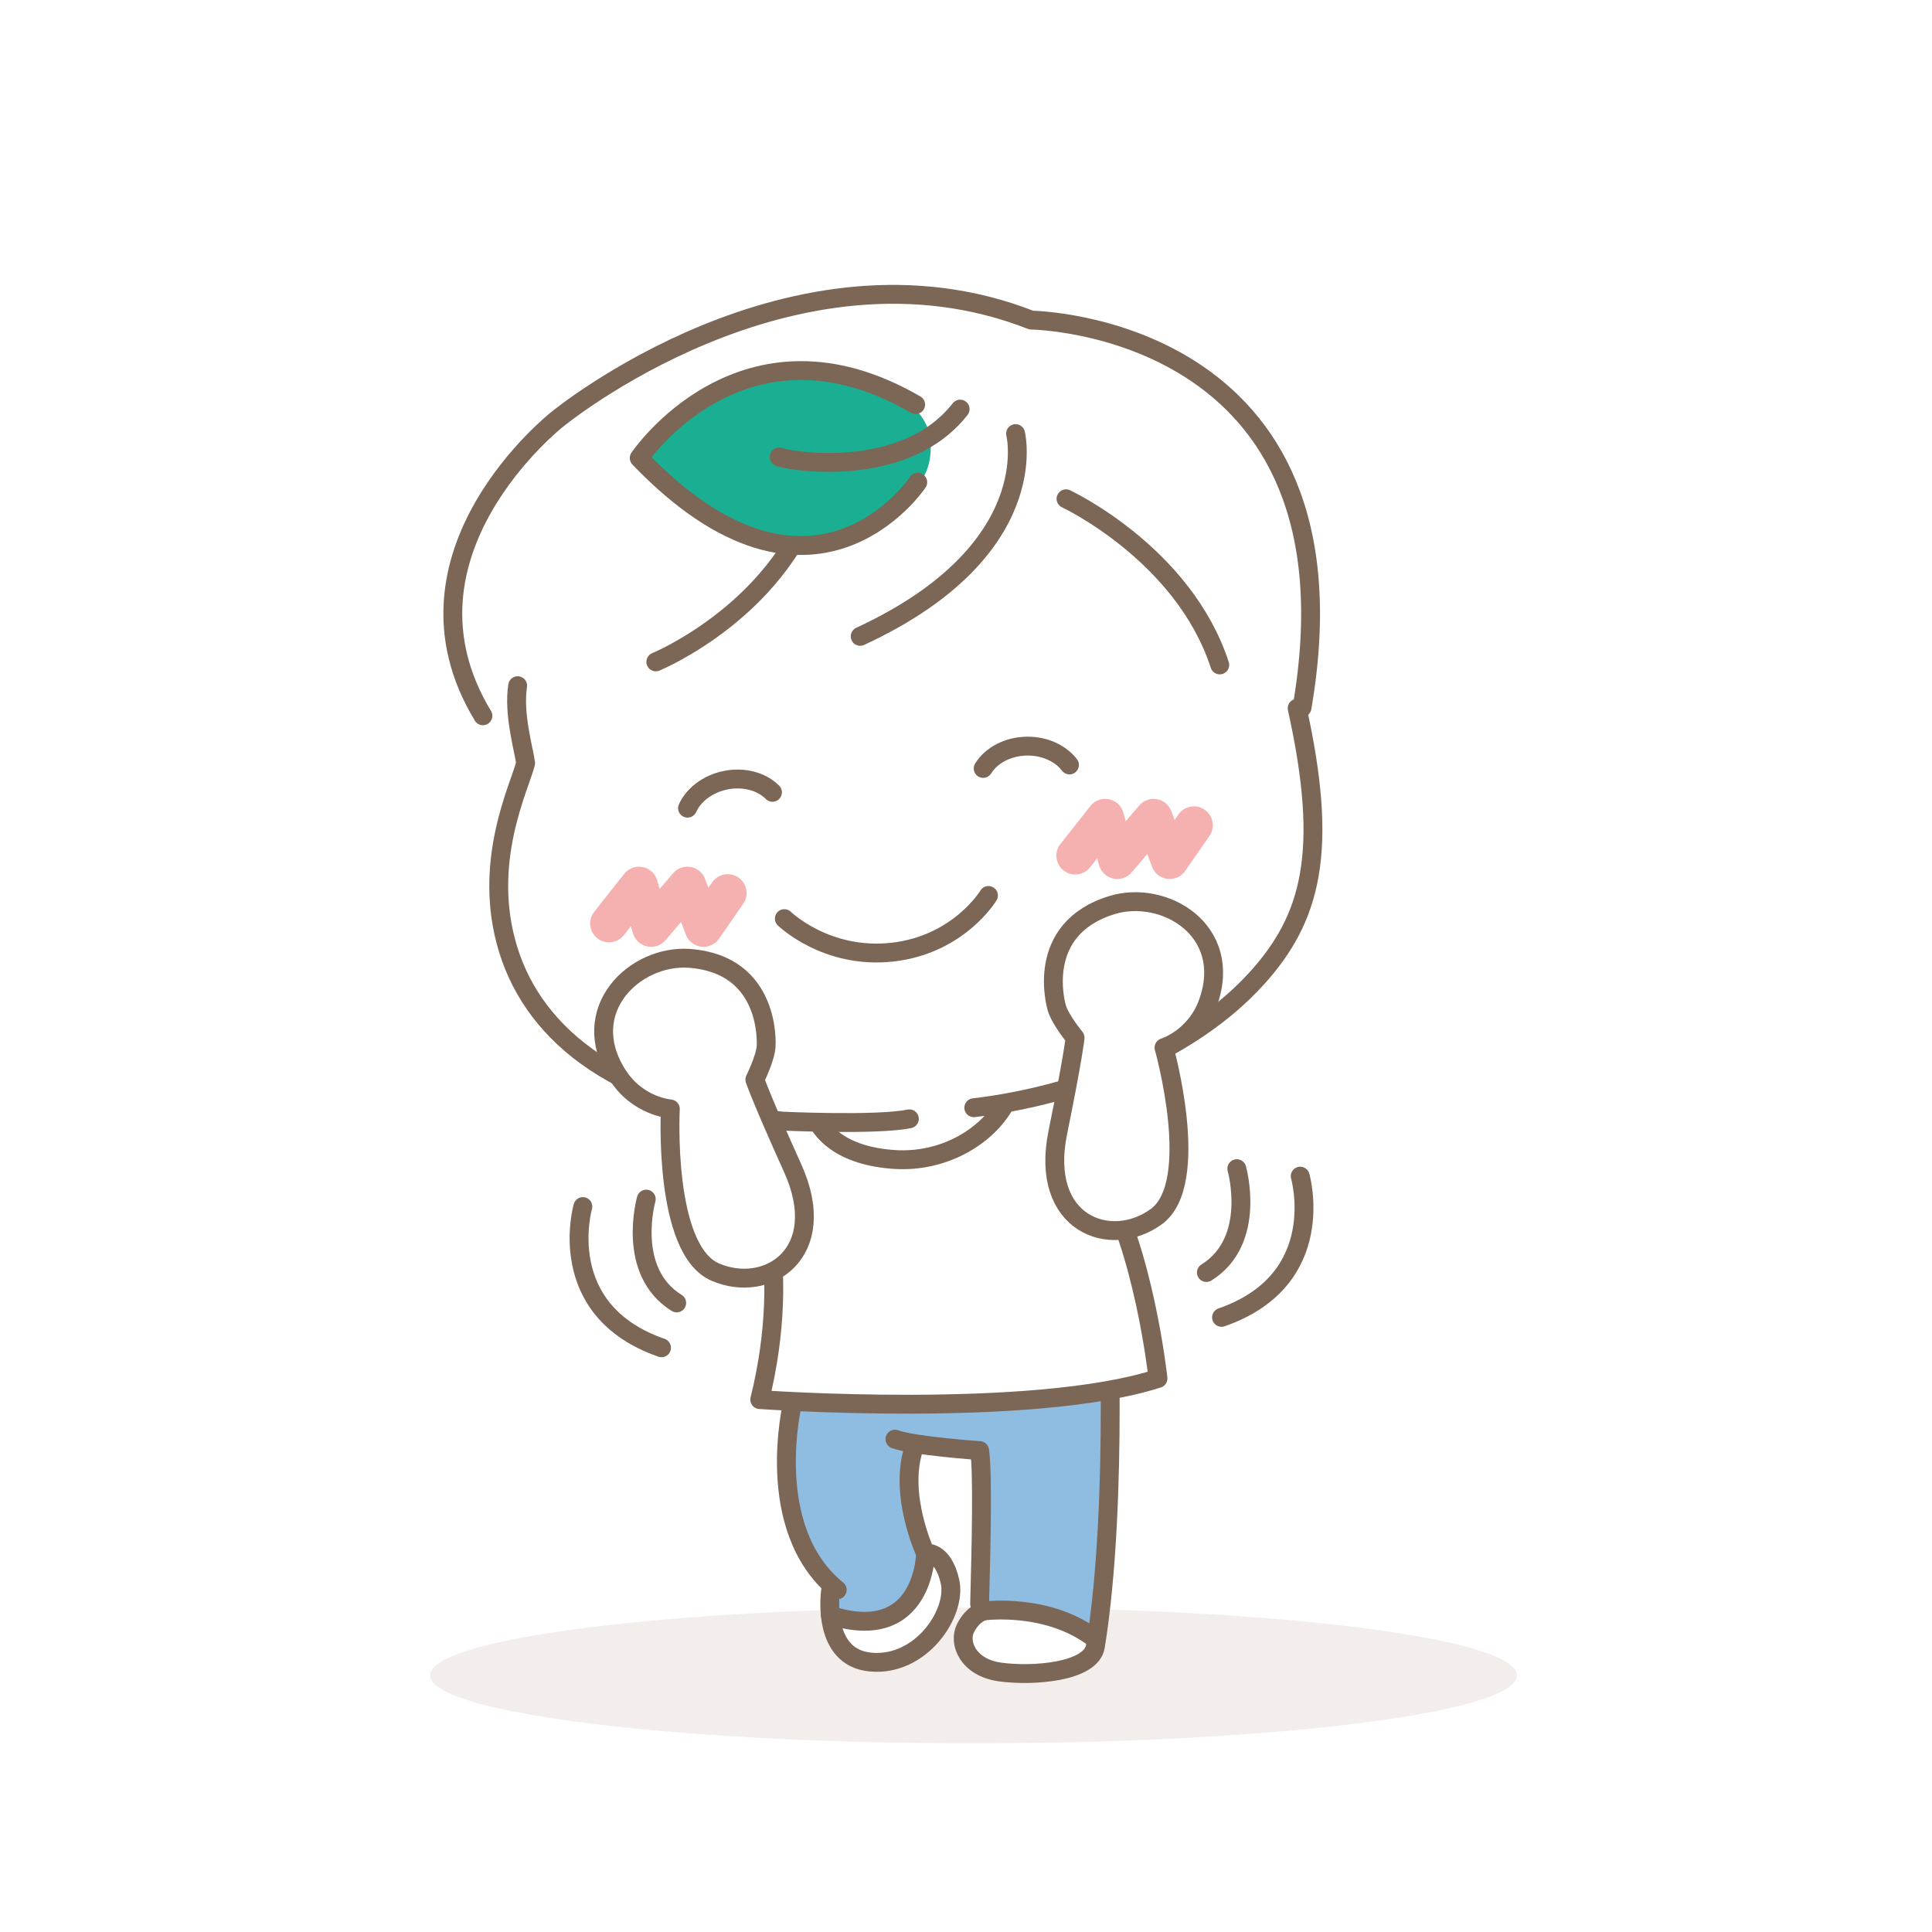 <svg width="256" height="256" viewBox="0 0 256 256" fill="none" xmlns="http://www.w3.org/2000/svg">
<g clip-path="url(#clip0_522_14408)">
<path opacity="0.4" d="M129 231C168.765 231 201 226.971 201 222C201 217.029 168.765 213 129 213C89.236 213 57 217.029 57 222C57 226.971 89.236 231 129 231Z" fill="#E1D6CF"/>
<path d="M121.417 204.072C121.417 204.072 125.292 206.094 125.629 208.677C125.965 211.261 125.662 215.102 120.484 219.156C115.307 223.2 108.961 218.606 109.96 211.058" fill="white"/>
<path d="M145.834 216.079C145.34 215.933 146.261 220.785 136.197 221.976C132.12 223.346 125.684 220.224 127.436 215.495C129.188 210.766 139.443 207.498 139.443 207.498L145.834 216.079Z" fill="white"/>
<path d="M105.187 185.057C105.187 185.057 102.817 195.491 106.377 204.061C108.646 208.251 111.039 211.272 109.949 213.339C112.128 214.585 116.767 216.809 120.406 211.519C124.056 206.229 123.045 205.499 122.821 205.948C122.596 206.397 120.395 200.501 120.484 195.84C120.574 191.178 121.866 191.392 122.63 191.493C123.405 191.594 129.032 192.156 129.032 192.156C129.032 192.156 130.099 191.931 130.054 197.839C130.009 203.747 129.807 212.53 129.807 212.53C129.807 212.53 134.501 212.249 139.05 214.192C143.599 216.135 145.767 217.528 145.767 217.528C145.767 217.528 149.44 183.732 146.991 177.948C144.543 172.163 105.187 185.057 105.187 185.057Z" fill="#8FBDE2"/>
<path d="M145.173 217.203C138.894 212.283 130.312 213.463 130.312 213.463" stroke="#7C6656" stroke-width="2.5" stroke-linecap="round" stroke-linejoin="round"/>
<path d="M146.7 169.232C146.7 169.232 148.306 198.513 145.15 218.146C144.599 221.583 136.782 222.145 132.514 221.549C128.235 220.954 126.954 217.663 127.943 215.72C128.931 213.777 130.335 213.463 130.335 213.463" stroke="#7C6656" stroke-width="2.5" stroke-linecap="round" stroke-linejoin="round"/>
<path d="M129.806 212.531C130.02 204.567 130.233 195.054 129.806 192.213C129.806 192.213 121.057 191.606 118.586 190.696" stroke="#7C6656" stroke-width="2.5" stroke-linecap="round" stroke-linejoin="round"/>
<path d="M99.92 154.788C99.92 154.788 105.255 166.963 100.672 185.451C100.672 185.451 136.737 188.023 153.439 182.654C153.439 182.654 150.103 166.424 148.014 155.597L149.306 144.972L143.027 145.039C143.027 145.039 107.614 146.039 104.581 145.039C101.549 144.039 99.92 154.788 99.92 154.788Z" fill="white"/>
<path d="M99.92 154.788C99.92 154.788 105.255 166.963 100.672 185.451C100.672 185.451 136.737 188.023 153.439 182.654C153.439 182.654 151.574 165.267 145.768 155.833" stroke="#7C6656" stroke-width="2.5" stroke-linecap="round" stroke-linejoin="round"/>
<path d="M107.928 147.802C108.691 149.79 111.297 153.193 118.609 153.642C124.921 154.024 130.391 150.767 132.884 146.746" stroke="#7C6656" stroke-width="2.5" stroke-linecap="round" stroke-linejoin="round"/>
<path d="M163.884 154.856C163.884 154.856 166.613 164.415 159.852 168.615" stroke="#7C6656" stroke-width="2.5" stroke-linecap="round" stroke-linejoin="round"/>
<path d="M133.671 146.814C133.671 146.814 154.438 144.321 168.13 128.159C174.801 119.488 176.632 107.515 172.173 94.733C173.824 86.062 178.912 69.08 163.12 52.805C149.946 40.372 137.007 42.382 137.007 42.382C137.007 42.382 118.98 34.767 98.437 42.506C77.895 50.245 65.135 60.319 60.89 76.156C58.587 86.916 63.26 96.856 69.168 96.654C69.583 98.9 70.01 101.079 70.01 101.079C70.01 101.079 63.552 112.49 67.112 124.98C70.673 137.47 78.142 141.872 93.203 146.668C108.265 151.464 133.671 146.814 133.671 146.814Z" fill="white"/>
<path d="M68.593 90.858C68.009 94.564 69.391 99.259 69.649 101.112C68.897 104.223 63.752 114.276 67.347 125.856C70.941 137.435 82.33 146.443 103.703 148.555C103.703 148.555 116.171 149.139 120.495 148.251" stroke="#7C6656" stroke-width="2.5" stroke-linecap="round" stroke-linejoin="round"/>
<path d="M129.031 146.781C142.981 145.118 157.739 139.323 166.511 129.652C173.789 121.633 176.081 112.782 171.88 93.846" stroke="#7C6656" stroke-width="2.5" stroke-linecap="round" stroke-linejoin="round"/>
<path d="M103.93 121.722C103.93 121.722 109.501 127.159 118.284 126.159C127.067 125.159 130.976 118.656 130.976 118.656" stroke="#7C6656" stroke-width="2.5" stroke-linecap="round" stroke-linejoin="round"/>
<path d="M172.521 93.778C181.27 42.91 136.647 42.416 136.647 42.416C104.985 29.971 73.873 55.534 73.873 55.534C73.873 55.534 51.005 73.426 63.989 94.845" stroke="#7C6656" stroke-width="2.5" stroke-linecap="round" stroke-linejoin="round"/>
<path d="M134.568 57.454C134.568 57.454 138.499 72.965 113.98 84.32" stroke="#7C6656" stroke-width="2.5" stroke-linecap="round" stroke-linejoin="round"/>
<path d="M141.252 66.092C141.252 66.092 156.819 73.359 161.626 88.106" stroke="#7C6656" stroke-width="2.5" stroke-linecap="round" stroke-linejoin="round"/>
<path d="M86.902 87.701C86.902 87.701 104.154 80.602 108.568 63.867" stroke="#7C6656" stroke-width="2.5" stroke-linecap="round" stroke-linejoin="round"/>
<path d="M115.329 50.783C115.329 50.783 123.157 52.929 123.326 58.792C123.449 63.296 121.45 65.486 114.453 70.158C107.456 74.831 93 69.372 85.037 61.038C89.889 55.231 98.448 44.213 115.329 50.783Z" fill="#1AAF92"/>
<path d="M121.606 63.901C121.606 63.901 107.792 84.758 84.699 60.689C84.699 60.689 98.413 40.303 121.326 53.613" stroke="#7C6656" stroke-width="2.5" stroke-linecap="round" stroke-linejoin="round"/>
<path d="M103.244 60.543C103.255 60.79 119.474 64.104 127.224 54.209" stroke="#7C6656" stroke-width="2.5" stroke-linecap="round" stroke-linejoin="round"/>
<path d="M141.711 101.359C140.543 99.832 138.432 98.821 136.028 98.866C133.501 98.911 131.333 100.112 130.277 101.82" stroke="#7C6656" stroke-width="2.5" stroke-linecap="round" stroke-linejoin="round"/>
<path d="M91.102 107.087C91.899 105.335 93.741 103.886 96.088 103.392C98.559 102.876 100.952 103.561 102.356 104.987" stroke="#7C6656" stroke-width="2.5" stroke-linecap="round" stroke-linejoin="round"/>
<path d="M140.039 133.582C139.949 133.29 136.973 123.103 147.351 119.924C154.258 117.813 163.479 123.271 160.087 132.818C158.403 137.558 154.236 138.816 154.236 138.816C154.236 138.816 159.312 156.775 153.213 161.212C147.115 165.648 137.703 162.167 140.162 150.081C142.218 139.962 142.454 137.502 142.454 137.502C142.454 137.502 140.499 135.121 140.039 133.582Z" fill="white"/>
<path d="M140.039 133.582C139.949 133.29 136.973 123.103 147.351 119.924C154.258 117.813 163.479 123.271 160.087 132.818C158.403 137.558 154.236 138.816 154.236 138.816C154.236 138.816 159.312 156.775 153.213 161.212C147.115 165.648 137.703 162.167 140.162 150.081C142.218 139.962 142.454 137.502 142.454 137.502C142.454 137.502 140.499 135.121 140.039 133.582Z" stroke="#7C6656" stroke-width="2.5" stroke-linecap="round" stroke-linejoin="round"/>
<path d="M101.514 138.693C101.537 138.39 102.188 127.787 91.361 126.99C84.161 126.451 76.378 133.819 81.791 142.377C84.476 146.634 88.823 146.937 88.823 146.937C88.823 146.937 87.845 165.571 94.775 168.558C101.705 171.546 110.107 166.053 105.041 154.811C100.795 145.398 100.02 143.051 100.02 143.051C100.02 143.051 101.391 140.299 101.514 138.693Z" fill="white"/>
<path d="M101.514 138.693C101.537 138.39 102.188 127.787 91.361 126.99C84.161 126.451 76.378 133.819 81.791 142.377C84.476 146.634 88.823 146.937 88.823 146.937C88.823 146.937 87.845 165.571 94.775 168.558C101.705 171.546 110.107 166.053 105.041 154.811C100.795 145.398 100.02 143.051 100.02 143.051C100.02 143.051 101.391 140.299 101.514 138.693Z" stroke="#7C6656" stroke-width="2.5" stroke-linecap="round" stroke-linejoin="round"/>
<path d="M172.284 155.845C172.284 155.845 176.26 169.559 161.861 174.557" stroke="#7C6656" stroke-width="2.5" stroke-linecap="round" stroke-linejoin="round"/>
<path d="M85.632 158.888C85.632 158.888 82.903 168.446 89.665 172.646" stroke="#7C6656" stroke-width="2.5" stroke-linecap="round" stroke-linejoin="round"/>
<path d="M77.232 159.876C77.232 159.876 73.256 173.59 87.655 178.588" stroke="#7C6656" stroke-width="2.5" stroke-linecap="round" stroke-linejoin="round"/>
<path d="M105.041 185.787C105.041 185.787 100.919 202.545 110.938 210.665" stroke="#7C6656" stroke-width="2.5" stroke-linecap="round" stroke-linejoin="round"/>
<path d="M110.072 210.644C110.072 210.644 108.668 219.618 115.362 220.235C122.067 220.853 126.818 213.699 125.875 209.543C124.931 205.387 122.629 205.803 122.629 205.803C122.629 205.803 119.091 198.244 121.034 192.066" stroke="#7C6656" stroke-width="2.5" stroke-linecap="round" stroke-linejoin="round"/>
<path d="M122.641 205.813C122.641 205.813 122.495 217.977 110.039 214.046" stroke="#7C6656" stroke-width="2.5" stroke-linecap="round" stroke-linejoin="round"/>
<g filter="url(#filter0_f_522_14408)">
<path d="M158.199 109.347L154.994 113.972L152.857 108.356L148.048 113.972L146.445 108.356L142.475 113.378" stroke="#F5B0B0" stroke-width="5" stroke-linecap="round" stroke-linejoin="round"/>
</g>
<g filter="url(#filter1_f_522_14408)">
<path d="M96.425 118.333L93.22 122.958L91.083 117.342L86.275 122.958L84.672 117.342L80.701 122.363" stroke="#F5B0B0" stroke-width="5" stroke-linecap="round" stroke-linejoin="round"/>
</g>
</g>
<defs>
<filter id="filter0_f_522_14408" x="137.975" y="103.856" width="24.725" height="14.616" filterUnits="userSpaceOnUse" color-interpolation-filters="sRGB">
<feFlood flood-opacity="0" result="BackgroundImageFix"/>
<feBlend mode="normal" in="SourceGraphic" in2="BackgroundImageFix" result="shape"/>
<feGaussianBlur stdDeviation="1" result="effect1_foregroundBlur_522_14408"/>
</filter>
<filter id="filter1_f_522_14408" x="76.201" y="112.842" width="24.725" height="14.616" filterUnits="userSpaceOnUse" color-interpolation-filters="sRGB">
<feFlood flood-opacity="0" result="BackgroundImageFix"/>
<feBlend mode="normal" in="SourceGraphic" in2="BackgroundImageFix" result="shape"/>
<feGaussianBlur stdDeviation="1" result="effect1_foregroundBlur_522_14408"/>
</filter>
<clipPath id="clip0_522_14408">
<rect width="256" height="256" fill="white"/>
</clipPath>
</defs>
</svg>
